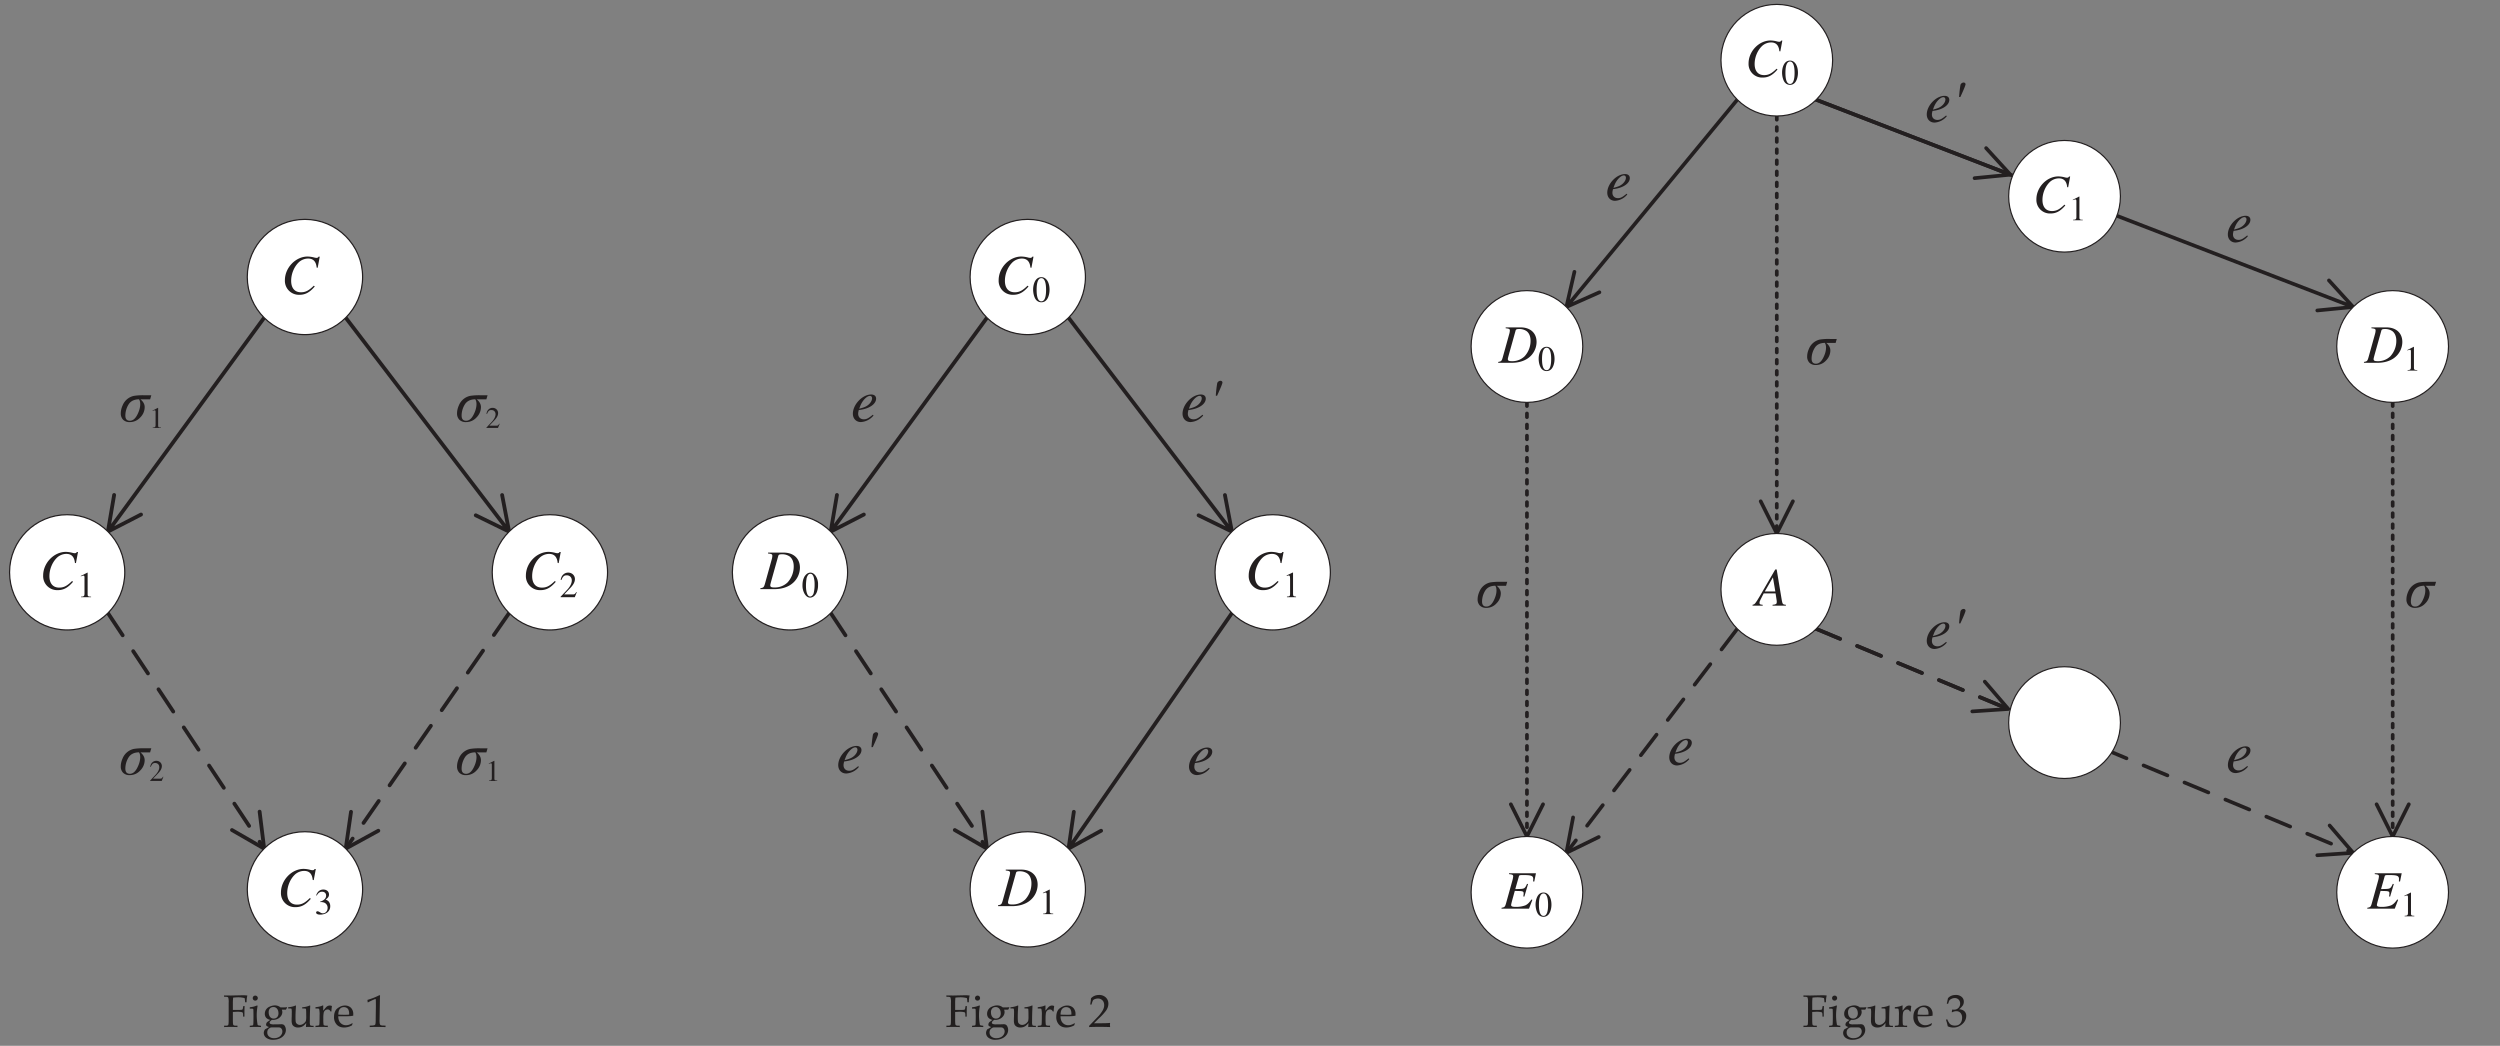 <svg xmlns="http://www.w3.org/2000/svg" xmlns:xlink="http://www.w3.org/1999/xlink" width="877.392" height="367.037" viewBox="0 0 658.044 275.278"><rect x="0" y="0" width="658.044" height="275.278" fill="#808080" stroke="none"/><path stroke-width="1.003" stroke-linecap="round" stroke-linejoin="round" fill="none" stroke="#231f20" d="m69.531 83.632-41.12 56.29M30.042 130.284l-1.64 9.64 8.72-4.49M91 83.632l43 56.29M125.227 135.635l8.78 4.29-1.84-9.62"/><path stroke-width="1.003" stroke-linecap="round" stroke-dasharray="7.024,5.017" stroke-linejoin="round" fill="none" stroke="#231f20" d="m28.406 161.369 41.12 61.99"/><path stroke-width="1.003" stroke-linecap="round" stroke-linejoin="round" fill="none" stroke="#231f20" d="m61.063 218.482 8.47 4.89-1.2-9.73"/><path stroke-width="1.003" stroke-linecap="round" stroke-dasharray="7.024,5.017" stroke-linejoin="round" fill="none" stroke="#231f20" d="m134.002 161.369-43 61.99"/><path stroke-width="1.003" stroke-linecap="round" stroke-linejoin="round" fill="none" stroke="#231f20" d="m92.393 213.684-1.39 9.68 8.58-4.7"/><symbol id="a"><path d="M.501.442.481.373H.323C.369.335.392.293.392.245A.24.24 0 0 0 .319.076.228.228 0 0 0 .147 0a.147.147 0 0 0-.109.039A.144.144 0 0 0 0 .144c0 .041.01.085.03.13A.259.259 0 0 0 .214.43a.943.943 0 0 0 .172.01H.5M.299.374C.217.373.159.343.125.285a.35.35 0 0 1-.05-.177c0-.057.024-.086.074-.086.047 0 .087.032.12.095s.05.123.05.178c0 .033-.007.06-.02.078z"/></symbol><use xlink:href="#a" transform="matrix(16.052 0 0 -16.052 31.792 111.104)" fill="#231f20"/><symbol id="b"><path d="M.007 0h.276v.015C.206.015.189.026.188.074v.6L.18.676 0 .585V.571a.303.303 0 0 0 .072.022c.021 0 .03-.015.03-.047V.093C.1.03.083.016.007.015V0z"/></symbol><use xlink:href="#b" transform="matrix(7.827 0 0 -7.827 40.153 112.641)" fill="#231f20"/><use xlink:href="#a" transform="matrix(16.052 0 0 -16.052 120.301 111.104)" fill="#231f20"/><symbol id="c"><path d="M.445.137.432.142C.395.084.384.077.337.076H.098l.168.176c.089.093.128.169.128.247 0 .1-.081.177-.185.177A.195.195 0 0 1 .065.614C.033.58.018.548.001.477L.022.472c.04.098.075.13.145.13.085 0 .141-.057.141-.141C.308.382.262.29.178.201L0 .012V0h.39l.055.137z"/></symbol><use xlink:href="#c" transform="matrix(7.827 0 0 -7.827 128.026 112.641)" fill="#231f20"/><use xlink:href="#a" transform="matrix(16.052 0 0 -16.052 31.787 204.028)" fill="#231f20"/><use xlink:href="#c" transform="matrix(7.827 0 0 -7.827 39.519 205.547)" fill="#231f20"/><use xlink:href="#a" transform="matrix(16.052 0 0 -16.052 120.301 204.033)" fill="#231f20"/><use xlink:href="#b" transform="matrix(7.827 0 0 -7.827 128.66 205.547)" fill="#231f20"/><path d="M65.087 72.908c0-8.38 6.79-15.17 15.17-15.17 8.38 0 15.19 6.79 15.19 15.17 0 8.38-6.81 15.17-15.19 15.17-8.38 0-15.17-6.79-15.17-15.17" fill="#fff" fill-rule="evenodd"/><path stroke-width=".321" stroke-linecap="round" stroke-linejoin="round" fill="none" stroke="#231f20" d="M65.087 72.908c0-8.38 6.79-15.17 15.17-15.17 8.38 0 15.19 6.79 15.19 15.17 0 8.38-6.81 15.17-15.19 15.17-8.38 0-15.17-6.79-15.17-15.17z"/><symbol id="d"><path d="m.586.483.037.199H.602C.594.666.584.66.564.66a.188.188 0 0 0-.041.007.5.5 0 0 1-.117.017C.192.684 0 .484 0 .261A.25.25 0 0 1 .261 0c.103 0 .183.043.273.149L.517.163C.427.075.369.045.287.045.176.045.112.12.112.25c0 .119.048.24.126.321a.248.248 0 0 0 .177.077C.507.648.558.594.568.486L.586.483z"/></symbol><use xlink:href="#d" transform="matrix(14.725 0 0 -14.725 74.99 77.596)" fill="#231f20"/><path d="M129.56 150.648c0-8.38 6.81-15.17 15.19-15.17 8.36 0 15.17 6.79 15.17 15.17 0 8.38-6.81 15.17-15.17 15.17-8.38 0-15.19-6.79-15.19-15.17" fill="#fff" fill-rule="evenodd"/><path stroke-width=".321" stroke-linecap="round" stroke-linejoin="round" fill="none" stroke="#231f20" d="M129.56 150.648c0-8.38 6.81-15.17 15.19-15.17 8.36 0 15.17 6.79 15.17 15.17 0 8.38-6.81 15.17-15.17 15.17-8.38 0-15.19-6.79-15.19-15.17z"/><use xlink:href="#d" transform="matrix(14.725 0 0 -14.725 138.425 155.335)" fill="#231f20"/><use xlink:href="#c" transform="matrix(9.574 0 0 -9.573 147.558 157.192)" fill="#231f20"/><path d="M2.515 150.648c0-8.38 6.79-15.17 15.17-15.17 8.38 0 15.16 6.79 15.16 15.17 0 8.38-6.78 15.17-15.16 15.17-8.38 0-15.17-6.79-15.17-15.17" fill="#fff" fill-rule="evenodd"/><path stroke-width=".321" stroke-linecap="round" stroke-linejoin="round" fill="none" stroke="#231f20" d="M2.515 150.648c0-8.38 6.79-15.17 15.17-15.17 8.38 0 15.16 6.79 15.16 15.17 0 8.38-6.78 15.17-15.16 15.17-8.38 0-15.17-6.79-15.17-15.17z"/><use xlink:href="#d" transform="matrix(14.725 0 0 -14.725 11.358 155.335)" fill="#231f20"/><use xlink:href="#b" transform="matrix(9.574 0 0 -9.573 21.266 157.192)" fill="#231f20"/><path d="M65.087 234.092c0-8.38 6.79-15.17 15.17-15.17 8.38 0 15.19 6.79 15.19 15.17 0 8.38-6.81 15.17-15.19 15.17-8.38 0-15.17-6.79-15.17-15.17" fill="#fff" fill-rule="evenodd"/><path stroke-width=".321" stroke-linecap="round" stroke-linejoin="round" fill="none" stroke="#231f20" d="M65.087 234.092c0-8.38 6.79-15.17 15.17-15.17 8.38 0 15.19 6.79 15.19 15.17 0 8.38-6.81 15.17-15.19 15.17-8.38 0-15.17-6.79-15.17-15.17z"/><use xlink:href="#d" transform="matrix(14.725 0 0 -14.725 73.952 238.778)" fill="#231f20"/><symbol id="e"><path d="M.11.344A.277.277 0 0 0 .215.333.152.152 0 0 0 .316.185C.316.1.26.036.186.036.158.036.138.043.101.067.072.085.055.092.038.092.015.092 0 .078 0 .057 0 .022.043 0 .113 0c.076 0 .155.026.203.067a.214.214 0 0 1 .072.166.192.192 0 0 1-.044.129.224.224 0 0 1-.083.053c.068.047.093.084.093.138C.354.635.291.69.198.69a.191.191 0 0 1-.13-.049.24.24 0 0 1-.066-.113L.017.524C.057.598.102.63.165.63c.066 0 .11-.043.11-.107a.141.141 0 0 0-.04-.097.29.29 0 0 0-.126-.069L.11.344z"/></symbol><use xlink:href="#e" transform="matrix(9.574 0 0 -9.573 83.209 240.748)" fill="#231f20"/><path stroke-width="1.003" stroke-linecap="round" stroke-linejoin="round" fill="none" stroke="#231f20" d="m259.789 83.632-41.12 56.29M220.3 130.284l-1.64 9.64 8.72-4.49M281.258 83.632l43 56.29M315.484 135.635l8.78 4.29-1.84-9.62"/><path stroke-width="1.003" stroke-linecap="round" stroke-dasharray="7.024,5.017" stroke-linejoin="round" fill="none" stroke="#231f20" d="m218.662 161.369 41.12 61.99"/><path stroke-width="1.003" stroke-linecap="round" stroke-linejoin="round" fill="none" stroke="#231f20" d="m251.321 218.482 8.47 4.89-1.2-9.73M324.262 161.372l-43 61.99M282.651 213.684l-1.39 9.68 8.57-4.7"/><symbol id="f"><path d="M.327.12C.255.061.224.045.18.045.124.045.087.081.087.136c0 .015.002.029.01.061l.028.004c.15.021.256.097.256.183 0 .042-.03.068-.08.068C.157.452 0 .288 0 .137 0 .056.054 0 .132 0a.29.29 0 0 1 .207.108L.327.12M.121.263C.155.352.229.429.28.429.301.429.315.414.315.39.315.359.296.323.265.293.228.258.19.24.104.219l.017.044z"/></symbol><symbol id="g"><path d="M.021 0C.08.127.109.2.109.216c0 .016-.014.029-.032.029C.053.245.028.226.023.204A1.914 1.914 0 0 1 0 0h.021z"/></symbol><use xlink:href="#f" transform="matrix(16.052 0 0 -16.052 224.49 111.093)" fill="#231f20"/><use xlink:href="#f" transform="matrix(16.052 0 0 -16.052 311.265 111.093)" fill="#231f20"/><use xlink:href="#g" transform="matrix(16.052 0 0 -16.052 320.02 104.158)" fill="#231f20"/><use xlink:href="#f" transform="matrix(16.052 0 0 -16.052 312.97 204.018)" fill="#231f20"/><use xlink:href="#f" transform="matrix(16.052 0 0 -16.052 220.638 203.6)" fill="#231f20"/><use xlink:href="#g" transform="matrix(16.052 0 0 -16.052 229.394 196.666)" fill="#231f20"/><path d="M255.345 72.908c0-8.38 6.79-15.17 15.17-15.17 8.38 0 15.19 6.79 15.19 15.17 0 8.38-6.81 15.17-15.19 15.17-8.38 0-15.17-6.79-15.17-15.17" fill="#fff" fill-rule="evenodd"/><path stroke-width=".321" stroke-linecap="round" stroke-linejoin="round" fill="none" stroke="#231f20" d="M255.345 72.908c0-8.38 6.79-15.17 15.17-15.17 8.38 0 15.19 6.79 15.19 15.17 0 8.38-6.81 15.17-15.19 15.17-8.38 0-15.17-6.79-15.17-15.17z"/><use xlink:href="#d" transform="matrix(14.725 0 0 -14.725 262.862 77.596)" fill="#231f20"/><symbol id="h"><path d="M.23.69A.18.18 0 0 1 .096.638C.038.582 0 .467 0 .35 0 .24.033.124.08.068A.186.186 0 0 1 .226 0c.051 0 .094.017.13.052.058.055.096.171.096.292C.452.549.361.69.23.69M.227.664C.311.664.356.551.356.342.356.133.312.026.226.026c-.086 0-.13.107-.13.315 0 .213.045.323.131.323z"/></symbol><use xlink:href="#h" transform="matrix(9.574 0 0 -9.573 271.937 79.565)" fill="#231f20"/><path d="M319.818 150.648c0-8.38 6.81-15.17 15.19-15.17 8.36 0 15.17 6.79 15.17 15.17 0 8.38-6.81 15.17-15.17 15.17-8.38 0-15.19-6.79-15.19-15.17" fill="#fff" fill-rule="evenodd"/><path stroke-width=".321" stroke-linecap="round" stroke-linejoin="round" fill="none" stroke="#231f20" d="M319.818 150.648c0-8.38 6.81-15.17 15.19-15.17 8.36 0 15.17 6.79 15.17 15.17 0 8.38-6.81 15.17-15.17 15.17-8.38 0-15.19-6.79-15.19-15.17z"/><use xlink:href="#d" transform="matrix(14.726 0 0 -14.725 328.683 155.335)" fill="#231f20"/><symbol id="i"><path d="m0 .597.161.079h.016v-.56C.177.08.18.057.182.048a.037.037 0 0 1 .02-.02A.164.164 0 0 1 .26.017V0H.01v.018c.032 0 .052.003.061.008.01.005.016.011.02.019a.262.262 0 0 1 .005.072v.357c0 .048-.002.08-.005.093A.038.038 0 0 1 .079.59a.032.032 0 0 1-.021.007.13.13 0 0 1-.05-.015L0 .597z"/></symbol><use xlink:href="#i" transform="matrix(9.574 0 0 -9.574 338.655 157.192)" fill="#231f20"/><path d="M192.773 150.648c0-8.38 6.79-15.17 15.17-15.17 8.38 0 15.16 6.79 15.16 15.17 0 8.38-6.78 15.17-15.16 15.17-8.38 0-15.17-6.79-15.17-15.17" fill="#fff" fill-rule="evenodd"/><path stroke-width=".321" stroke-linecap="round" stroke-linejoin="round" fill="none" stroke="#231f20" d="M192.773 150.648c0-8.38 6.79-15.17 15.17-15.17 8.38 0 15.16 6.79 15.16 15.17 0 8.38-6.78 15.17-15.16 15.17-8.38 0-15.17-6.79-15.17-15.17z"/><symbol id="j"><path d="M.138.637C.201.631.215.623.215.596A.267.267 0 0 0 .204.532L.081.09C.063.032.056.026 0 .016V0h.253C.37 0 .477.031.554.087a.37.37 0 0 1 .154.297c0 .164-.114.269-.292.269H.138V.637M.321.594c.006.022.021.029.061.029A.236.236 0 0 0 .521.586C.57.551.597.487.597.409A.42.42 0 0 0 .487.12.326.326 0 0 0 .243.03C.197.03.178.041.178.067.178.08.183.1.2.162l.121.432z"/></symbol><use xlink:href="#j" transform="matrix(14.726 0 0 -14.725 200.13 155.07)" fill="#231f20"/><symbol id="k"><path d="M0 .339c0 .075.011.14.034.195a.273.273 0 0 0 .091.122c.03.02.06.031.09.031C.268.688.313.662.354.61A.41.41 0 0 0 .428.35.514.514 0 0 0 .395.152.26.26 0 0 0 .31.036.173.173 0 0 0 .21 0C.149 0 .096.037.054.112A.455.455 0 0 0 0 .339M.096.327c0-.091.01-.166.033-.223C.148.055.176.03.212.03.23.03.248.039.267.054a.152.152 0 0 1 .043.08.965.965 0 0 1 .023.237.648.648 0 0 1-.024.189.168.168 0 0 1-.045.08.077.077 0 0 1-.107-.014.249.249 0 0 1-.049-.128A1.185 1.185 0 0 1 .096.327z"/></symbol><use xlink:href="#k" transform="matrix(9.574 0 0 -9.574 211.227 157.304)" fill="#231f20"/><path d="M255.345 234.092c0-8.38 6.79-15.17 15.17-15.17 8.38 0 15.19 6.79 15.19 15.17 0 8.38-6.81 15.17-15.19 15.17-8.38 0-15.17-6.79-15.17-15.17" fill="#fff" fill-rule="evenodd"/><path stroke-width=".321" stroke-linecap="round" stroke-linejoin="round" fill="none" stroke="#231f20" d="M255.345 234.092c0-8.38 6.79-15.17 15.17-15.17 8.38 0 15.19 6.79 15.19 15.17 0 8.38-6.81 15.17-15.19 15.17-8.38 0-15.17-6.79-15.17-15.17z"/><use xlink:href="#j" transform="matrix(14.725 0 0 -14.725 262.7 238.513)" fill="#231f20"/><use xlink:href="#b" transform="matrix(9.574 0 0 -9.573 274.516 240.614)" fill="#231f20"/><path stroke-width=".972" stroke-linecap="round" stroke-linejoin="round" fill="none" stroke="#231f20" d="m457.263 26.267-44.96 54.53M414.42 71.547l-2.12 9.25 8.69-3.86"/><path stroke-width=".972" stroke-linecap="round" stroke-dasharray=".972,1.945" stroke-linejoin="round" fill="none" stroke="#231f20" d="M467.682 30.541v109.88"/><path stroke-width=".972" stroke-linecap="round" stroke-linejoin="round" fill="none" stroke="#231f20" d="m463.444 131.946 4.24 8.48 4.24-8.48"/><use xlink:href="#f" transform="matrix(15.576 0 0 -15.576 423.062 52.858)" fill="#231f20"/><use xlink:href="#f" transform="matrix(15.576 0 0 -15.576 586.423 203.494)" fill="#231f20"/><path stroke-width=".972" stroke-linecap="round" stroke-linejoin="round" fill="none" stroke="#231f20" d="m478.066 26.267 141.32 54.53M609.95 81.72l9.43-.92-6.36-6.99"/><use xlink:href="#f" transform="matrix(15.576 0 0 -15.576 507.158 32.267)" fill="#231f20"/><use xlink:href="#g" transform="matrix(15.576 0 0 -15.576 515.669 25.539)" fill="#231f20"/><use xlink:href="#f" transform="matrix(15.576 0 0 -15.576 586.409 63.84)" fill="#231f20"/><path stroke-width=".972" stroke-linecap="round" stroke-linejoin="round" fill="none" stroke="#231f20" d="m478.066 26.267 51.11 19.71M519.743 46.894l9.43-.92-6.39-6.99"/><path stroke-width=".972" stroke-linecap="round" stroke-dasharray="6.807,4.862" stroke-linejoin="round" fill="none" stroke="#231f20" d="m478.066 165.535 141.32 58.95"/><path stroke-width=".972" stroke-linecap="round" stroke-linejoin="round" fill="none" stroke="#231f20" d="m609.95 225.12 9.43-.64-6.18-7.2"/><use xlink:href="#f" transform="matrix(15.576 0 0 -15.576 507.158 170.826)" fill="#231f20"/><use xlink:href="#g" transform="matrix(15.576 0 0 -15.576 515.669 164.098)" fill="#231f20"/><path stroke-width=".972" stroke-linecap="round" stroke-dasharray="6.807,4.862" stroke-linejoin="round" fill="none" stroke="#231f20" d="m478.066 165.535 50.54 21.09"/><path stroke-width=".972" stroke-linecap="round" stroke-linejoin="round" fill="none" stroke="#231f20" d="m519.143 187.257 9.47-.64-6.18-7.2"/><path stroke-width=".972" stroke-linecap="round" stroke-dasharray=".972,1.945" stroke-linejoin="round" fill="none" stroke="#231f20" d="M629.8 105.916v114.26"/><path stroke-width=".972" stroke-linecap="round" stroke-linejoin="round" fill="none" stroke="#231f20" d="m625.562 211.698 4.24 8.48 4.24-8.48"/><path stroke-width=".972" stroke-linecap="round" stroke-dasharray=".972,1.945" stroke-linejoin="round" fill="none" stroke="#231f20" d="M401.917 105.916v114.26"/><path stroke-width=".972" stroke-linecap="round" stroke-linejoin="round" fill="none" stroke="#231f20" d="m397.678 211.698 4.24 8.48 4.24-8.48"/><path stroke-width=".972" stroke-linecap="round" stroke-dasharray="6.807,4.862" stroke-linejoin="round" fill="none" stroke="#231f20" d="m457.263 165.535-44.96 58.95"/><path stroke-width=".972" stroke-linecap="round" stroke-linejoin="round" fill="none" stroke="#231f20" d="m414.067 215.159-1.77 9.32 8.52-4.16"/><use xlink:href="#f" transform="matrix(15.576 0 0 -15.576 439.379 201.484)" fill="#231f20"/><use xlink:href="#a" transform="matrix(15.576 0 0 -15.576 388.934 160.001)" fill="#231f20"/><use xlink:href="#a" transform="matrix(15.576 0 0 -15.576 475.677 96.077)" fill="#231f20"/><use xlink:href="#a" transform="matrix(15.576 0 0 -15.576 633.415 160.001)" fill="#231f20"/><path d="M387.224 91.186c0-8.09 6.57-14.69 14.69-14.69 8.13 0 14.7 6.6 14.7 14.69 0 8.12-6.57 14.73-14.7 14.73-8.12 0-14.69-6.61-14.69-14.73" fill="#fff" fill-rule="evenodd"/><path stroke-width=".311" stroke-linecap="round" stroke-linejoin="round" fill="none" stroke="#231f20" d="M387.224 91.186c0-8.09 6.57-14.69 14.69-14.69 8.13 0 14.7 6.6 14.7 14.69 0 8.12-6.57 14.73-14.7 14.73-8.12 0-14.69-6.61-14.69-14.73z"/><use xlink:href="#j" transform="matrix(14.269 0 0 -14.269 394.35 95.495)" fill="#231f20"/><use xlink:href="#h" transform="matrix(9.254 0 0 -9.254 405 97.673)" fill="#231f20"/><path d="M615.072 91.186c0-8.09 6.61-14.69 14.73-14.69 8.12 0 14.69 6.6 14.69 14.69 0 8.12-6.57 14.73-14.69 14.73s-14.73-6.61-14.73-14.73" fill="#fff" fill-rule="evenodd"/><path stroke-width=".311" stroke-linecap="round" stroke-linejoin="round" fill="none" stroke="#231f20" d="M615.072 91.186c0-8.09 6.61-14.69 14.73-14.69 8.12 0 14.69 6.6 14.69 14.69 0 8.12-6.57 14.73-14.69 14.73s-14.73-6.61-14.73-14.73z"/><use xlink:href="#j" transform="matrix(14.269 0 0 -14.269 622.234 95.495)" fill="#231f20"/><use xlink:href="#b" transform="matrix(9.254 0 0 -9.254 633.653 97.543)" fill="#231f20"/><path d="M615.072 234.867c0-8.12 6.61-14.69 14.73-14.69 8.12 0 14.69 6.57 14.69 14.69 0 8.13-6.57 14.69-14.69 14.69s-14.73-6.56-14.73-14.69" fill="#fff" fill-rule="evenodd"/><path stroke-width=".311" stroke-linecap="round" stroke-linejoin="round" fill="none" stroke="#231f20" d="M615.072 234.867c0-8.12 6.61-14.69 14.73-14.69 8.12 0 14.69 6.57 14.69 14.69 0 8.13-6.57 14.69-14.69 14.69s-14.73-6.56-14.73-14.69z"/><symbol id="l"><path d="M.635.653H.138V.637C.2.631.215.623.215.596A.373.373 0 0 0 .204.532L.081.09C.064.033.056.026 0 .016V0h.507l.062.162L.553.17C.506.105.48.08.437.06A.488.488 0 0 0 .256.033C.2.033.177.043.177.067c0 .012.012.059.036.146l.032.115.047-.002.046-.001C.366.324.39.319.397.313.406.306.408.299.408.279A.207.207 0 0 0 .401.227l.02-.005.068.232-.018.004C.433.373.423.366.333.363L.254.361.32.594C.326.617.336.62.394.62.55.62.585.607.585.547L.583.502.604.5l.031.153z"/></symbol><use xlink:href="#l" transform="matrix(14.269 0 0 -14.269 623.11 239.176)" fill="#231f20"/><use xlink:href="#b" transform="matrix(9.254 0 0 -9.254 632.876 241.189)" fill="#231f20"/><path d="M528.715 190.224c0-8.12 6.57-14.73 14.69-14.73 8.13 0 14.73 6.61 14.73 14.73 0 8.09-6.6 14.69-14.73 14.69-8.12 0-14.69-6.6-14.69-14.69" fill="#fff" fill-rule="evenodd"/><path stroke-width=".311" stroke-linecap="round" stroke-linejoin="round" fill="none" stroke="#231f20" d="M528.715 190.224c0-8.12 6.57-14.73 14.69-14.73 8.13 0 14.73 6.61 14.73 14.73 0 8.09-6.6 14.69-14.73 14.69-8.12 0-14.69-6.6-14.69-14.69z"/><path d="M528.715 51.662c0-8.12 6.57-14.69 14.69-14.69 8.13 0 14.73 6.57 14.73 14.69s-6.6 14.69-14.73 14.69c-8.12 0-14.69-6.57-14.69-14.69" fill="#fff" fill-rule="evenodd"/><path stroke-width=".311" stroke-linecap="round" stroke-linejoin="round" fill="none" stroke="#231f20" d="M528.715 51.662c0-8.12 6.57-14.69 14.69-14.69 8.13 0 14.73 6.57 14.73 14.69s-6.6 14.69-14.73 14.69c-8.12 0-14.69-6.57-14.69-14.69z"/><use xlink:href="#d" transform="matrix(14.269 0 0 -14.269 536.014 56.194)" fill="#231f20"/><use xlink:href="#b" transform="matrix(9.254 0 0 -9.254 545.6 57.985)" fill="#231f20"/><path d="M452.989 15.848c0-8.12 6.57-14.69 14.69-14.69 8.13 0 14.7 6.57 14.7 14.69s-6.57 14.69-14.7 14.69c-8.12 0-14.69-6.57-14.69-14.69" fill="#fff" fill-rule="evenodd"/><path stroke-width=".311" stroke-linecap="round" stroke-linejoin="round" fill="none" stroke="#231f20" d="M452.989 15.848c0-8.12 6.57-14.69 14.69-14.69 8.13 0 14.7 6.57 14.7 14.69s-6.57 14.69-14.7 14.69c-8.12 0-14.69-6.57-14.69-14.69z"/><use xlink:href="#d" transform="matrix(14.269 0 0 -14.269 460.253 20.415)" fill="#231f20"/><use xlink:href="#h" transform="matrix(9.254 0 0 -9.254 469.07 22.336)" fill="#231f20"/><path d="M452.989 155.116c0-8.12 6.57-14.69 14.69-14.69 8.13 0 14.7 6.57 14.7 14.69s-6.57 14.73-14.7 14.73c-8.12 0-14.69-6.61-14.69-14.73" fill="#fff" fill-rule="evenodd"/><path stroke-width=".311" stroke-linecap="round" stroke-linejoin="round" fill="none" stroke="#231f20" d="M452.989 155.116c0-8.12 6.57-14.69 14.69-14.69 8.13 0 14.7 6.57 14.7 14.69s-6.57 14.73-14.7 14.73c-8.12 0-14.69-6.61-14.69-14.73z"/><symbol id="m"><path d="M.615.016C.558.021.552.029.539.102L.445.668H.419l-.29-.5C.05.035.04.024 0 .016V0h.187v.016C.136.021.128.026.128.051c0 .019.003.028.02.062l.057.113h.22l.02-.131.002-.026C.447.031.433.022.369.016V0h.246v.016M.226.262l.15.26.044-.26H.226z"/></symbol><use xlink:href="#m" transform="matrix(14.269 0 0 -14.269 461.303 159.424)" fill="#231f20"/><path d="M387.224 234.867c0-8.12 6.57-14.69 14.69-14.69 8.13 0 14.7 6.57 14.7 14.69 0 8.13-6.57 14.69-14.7 14.69-8.12 0-14.69-6.56-14.69-14.69" fill="#fff" fill-rule="evenodd"/><path stroke-width=".311" stroke-linecap="round" stroke-linejoin="round" fill="none" stroke="#231f20" d="M387.224 234.867c0-8.12 6.57-14.69 14.69-14.69 8.13 0 14.7 6.57 14.7 14.69 0 8.13-6.57 14.69-14.7 14.69-8.12 0-14.69-6.56-14.69-14.69z"/><use xlink:href="#l" transform="matrix(14.269 0 0 -14.269 395.227 239.176)" fill="#231f20"/><use xlink:href="#h" transform="matrix(9.254 0 0 -9.254 404.187 241.319)" fill="#231f20"/><symbol id="n"><path d="M.192.332V.164c0-.067.003-.106.01-.117C.21.036.229.03.258.03h.035V0A4.227 4.227 0 0 1 0 0v.03h.04c.027 0 .044.006.05.016.007.011.01.05.01.118v.369a.322.322 0 0 1-.01.115C.082.658.063.664.034.664H0v.03L.146.692l.28.006C.457.697.485.695.51.692A.573.573 0 0 1 .493.544H.46A.583.583 0 0 1 .45.635a.53.53 0 0 1-.136.018C.274.653.236.65.198.646A1.264 1.264 0 0 1 .192.531V.376L.25.375c.048 0 .091 0 .128.003.012.001.02.004.025.008.004.005.008.018.011.038L.42.461h.03A3.129 3.129 0 0 1 .446.347V.23h-.03V.27c0 .03-.007.048-.018.055a.444.444 0 0 1-.13.01L.191.331z"/></symbol><symbol id="o"><path d="M.121.69A.052.052 0 0 0 .16.674a.053.053 0 0 0 .016-.04A.053.053 0 0 0 .16.597.053.053 0 0 0 .12.58a.053.053 0 0 0-.039.016.053.053 0 0 0-.016.039c0 .015.005.028.016.039.01.01.024.016.04.016M.16.474.172.467a1.137 1.137 0 0 1-.003-.4c0-.011.004-.02.009-.024C.183.038.194.035.213.033L.246.028V0A2.732 2.732 0 0 1 0 0v.028l.042.005c.016.001.026.004.03.009.004.004.006.02.007.047a4.608 4.608 0 0 1 0 .287C.08.386.076.394.07.398.065.402.054.404.037.404H0v.03c.04.005.069.01.087.015A.65.65 0 0 1 .16.474z"/></symbol><symbol id="p"><path d="M.396.66A.16.16 0 0 0 .407.61.152.152 0 0 0 .381.525.192.192 0 0 0 .306.46.233.233 0 0 0 .2.436H.177A.227.227 0 0 1 .137.4a.04.04 0 0 1-.01-.023c0-.012.007-.022.02-.029a.182.182 0 0 1 .078-.01h.064l.087.003A.113.113 0 0 0 .436.33.096.096 0 0 0 .47.285a.16.16 0 0 0 .015-.07.185.185 0 0 0-.033-.104.232.232 0 0 0-.097-.08A.335.335 0 0 0 .209 0a.24.24 0 0 0-.155.044A.133.133 0 0 0 0 .15c0 .027.01.053.028.08A.575.575 0 0 1 .114.28a.16.16 0 0 0-.052.024.038.038 0 0 0-.011.028c0 .014.004.027.011.04a.1.1 0 0 0 .032.03l.048.034a.175.175 0 0 0-.085.042.129.129 0 0 0-.034.092.166.166 0 0 0 .1.154c.042.02.083.03.122.03A.196.196 0 0 0 .31.743.195.195 0 0 0 .367.71h.041a.95.95 0 0 1 .099.004l.005-.01A.33.33 0 0 1 .486.66h-.09M.322.583c0 .04-.01.073-.031.098a.098.098 0 0 1-.08.037.1.1 0 0 1-.075-.03.118.118 0 0 1-.028-.084c0-.043.01-.077.03-.102A.099.099 0 0 1 .218.465c.031 0 .056.01.075.031.02.02.03.05.03.087M.189.272C.166.272.15.269.142.264a.156.156 0 0 1-.05-.042.127.127 0 0 1-.015-.064C.077.122.09.093.117.07a.161.161 0 0 1 .11-.035c.036 0 .067.007.095.02A.153.153 0 0 1 .385.11a.128.128 0 0 1 .023.072c0 .021-.005.04-.016.056a.07.07 0 0 1-.038.03.23.23 0 0 1-.05.004H.188z"/></symbol><symbol id="q"><path d="m.39.01.006.088L.367.066A.207.207 0 0 0 .298.015.221.221 0 0 0 .212 0a.147.147 0 0 0-.075.019.115.115 0 0 0-.047.047.231.231 0 0 0-.014.094c0 .022 0 .048.002.077l.001.079a.408.408 0 0 1-.005.092C.071.414.061.417.044.417H0v.027a.542.542 0 0 1 .123.024l.04.015C.17.483.171.48.171.471L.168.421A2.932 2.932 0 0 1 .161.23c0-.06.003-.097.007-.114A.077.077 0 0 1 .2.075.098.098 0 0 1 .256.057c.03 0 .058.01.083.03.026.019.042.039.05.058A.45.45 0 0 1 .396.25C.396.346.394.398.39.407.387.414.372.417.346.417H.308v.027a.483.483 0 0 1 .168.04C.482.483.484.48.484.473L.482.43A6.804 6.804 0 0 1 .475.135.23.23 0 0 1 .482.053C.49.043.505.038.53.038h.028V.01L.454.013A.592.592 0 0 1 .39.01z"/></symbol><symbol id="r"><path d="M.17.362A.407.407 0 0 1 .211.41c.018.023.035.04.05.048a.1.1 0 0 0 .05.014.104.104 0 0 0 .041-.007C.358.464.36.461.36.457V.452A.697.697 0 0 1 .35.342H.33a.08.08 0 0 1-.027.034.064.064 0 0 1-.036.01.085.085 0 0 1-.054-.019.096.096 0 0 1-.033-.054.731.731 0 0 1-.008-.139C.17.13.173.091.176.06.178.05.181.042.186.04a.116.116 0 0 1 .055-.01H.27V0A3.105 3.105 0 0 1 0 0v.028l.047.004c.016.002.027.005.031.01.005.004.008.02.009.047C.089.136.09.19.09.256a.537.537 0 0 1-.009.138C.077.403.063.407.041.407H0v.029c.032.003.06.008.084.013a.355.355 0 0 1 .078.026C.165.475.168.474.169.472L.17.458.169.362z"/></symbol><symbol id="s"><path d="M.093.246C.094.182.11.133.143.1A.161.161 0 0 1 .264.05c.023 0 .046.004.068.012A.275.275 0 0 1 .4.095L.408.088.393.047A.35.35 0 0 0 .22 0C.155 0 .1.02.06.063A.236.236 0 0 0 0 .233c0 .055.011.102.034.142.015.026.043.05.083.073.04.023.08.034.118.034a.184.184 0 0 0 .137-.05.192.192 0 0 0 .05-.143V.26A.404.404 0 0 0 .36.25 2.066 2.066 0 0 0 .215.246H.093m.001.037C.144.28.2.279.261.279.286.28.31.28.332.283V.31a.2.2 0 0 1-.017.082.088.088 0 0 1-.038.04.118.118 0 0 1-.062.015.107.107 0 0 1-.087-.04C.106.381.095.34.094.283z"/></symbol><symbol id="t"><path d="M0 0z"/></symbol><symbol id="u"><path d="M0 0v.027l.169.176a.78.78 0 0 1 .128.162C.32.406.33.445.33.48.33.524.317.56.292.586a.132.132 0 0 1-.1.04A.182.182 0 0 1 .118.61.076.076 0 0 1 .083.584a.45.45 0 0 1-.03-.09h-.03C.033.556.04.602.04.63c.024.026.05.044.08.056a.25.25 0 0 0 .095.018.207.207 0 0 0 .15-.054.184.184 0 0 0 .057-.14c0-.05-.017-.1-.05-.148a1.223 1.223 0 0 0-.17-.182L.107.084h.179c.075 0 .132.003.17.007L.46.086a.293.293 0 0 1-.004-.04L.46.004.456 0A6.126 6.126 0 0 1 0 0z"/></symbol><symbol id="v"><path d="M.05 0v.032L.09.033c.044.002.07.008.078.019.01.01.014.056.013.134l.004.271c0 .09-.001.14-.003.15C.18.612.177.615.17.615A1.433 1.433 0 0 1 .01.54C.008.54.005.544.004.55L0 .596C.102.626.19.661.262.7L.276.693.274.638.269.356.266.164A.45.45 0 0 1 .27.072C.275.057.281.047.29.042A.168.168 0 0 1 .353.033L.397.032V0L.223.003C.183.003.126.003.051 0z"/></symbol><symbol id="w"><path d="m.018.522.026.12c.02.024.045.042.074.054.028.012.06.018.096.018a.189.189 0 0 0 .13-.042.135.135 0 0 0 .048-.105.158.158 0 0 0-.02-.079A.365.365 0 0 0 .287.4C.308.4.33.396.352.388a.14.14 0 0 0 .07-.052.14.14 0 0 0 .023-.083.234.234 0 0 0-.084-.175.288.288 0 0 0-.262-.072.324.324 0 0 0-.06.02A.94.94 0 0 1 0 .17l.027.012A.432.432 0 0 1 .077.09.136.136 0 0 1 .124.055.188.188 0 0 1 .198.042c.05 0 .087.015.114.045.028.03.042.073.042.127A.151.151 0 0 1 .319.32a.118.118 0 0 1-.092.038.205.205 0 0 1-.093-.025L.127.338l.01.056A.378.378 0 0 1 .175.391c.04 0 .072.012.097.037a.13.13 0 0 1 .039.097.117.117 0 0 1-.034.088.115.115 0 0 1-.086.033A.156.156 0 0 1 .124.63.132.132 0 0 1 .076.596a.163.163 0 0 1-.017-.04L.048.522h-.03z"/></symbol><use xlink:href="#n" transform="matrix(12 0 0 -12 249.107 270.341)" fill="#221f1f"/><use xlink:href="#o" transform="matrix(12 0 0 -12 255.86 270.341)" fill="#221f1f"/><use xlink:href="#p" transform="matrix(12 0 0 -12 259.544 273.687)" fill="#221f1f"/><use xlink:href="#q" transform="matrix(12 0 0 -12 265.963 270.458)" fill="#221f1f"/><use xlink:href="#r" transform="matrix(12 0 0 -12 273.15 270.341)" fill="#221f1f"/><use xlink:href="#s" transform="matrix(12 0 0 -12 278.03 270.458)" fill="#221f1f"/><use xlink:href="#t" transform="matrix(12 0 0 -12 283.443 270.3)" fill="#221f1f"/><use xlink:href="#u" transform="matrix(12 0 0 -12 286.682 270.341)" fill="#221f1f"/><use xlink:href="#n" transform="matrix(12 0 0 -12 58.99 270.341)" fill="#221f1f"/><use xlink:href="#o" transform="matrix(12 0 0 -12 65.745 270.341)" fill="#221f1f"/><use xlink:href="#p" transform="matrix(12 0 0 -12 69.43 273.687)" fill="#221f1f"/><use xlink:href="#q" transform="matrix(12 0 0 -12 75.85 270.458)" fill="#221f1f"/><use xlink:href="#r" transform="matrix(12 0 0 -12 83.04 270.341)" fill="#221f1f"/><use xlink:href="#s" transform="matrix(12 0 0 -12 87.92 270.458)" fill="#221f1f"/><use xlink:href="#t" transform="matrix(12 0 0 -12 93.334 270.3)" fill="#221f1f"/><use xlink:href="#v" transform="matrix(12 0 0 -12 96.72 270.341)" fill="#221f1f"/><use xlink:href="#n" transform="matrix(12 0 0 -12 474.703 270.341)" fill="#221f1f"/><use xlink:href="#o" transform="matrix(12 0 0 -12 481.457 270.341)" fill="#221f1f"/><use xlink:href="#p" transform="matrix(12 0 0 -12 485.143 273.687)" fill="#221f1f"/><use xlink:href="#q" transform="matrix(12 0 0 -12 491.563 270.458)" fill="#221f1f"/><use xlink:href="#r" transform="matrix(12 0 0 -12 498.752 270.341)" fill="#221f1f"/><use xlink:href="#s" transform="matrix(12 0 0 -12 503.632 270.458)" fill="#221f1f"/><use xlink:href="#t" transform="matrix(12 0 0 -12 509.046 270.3)" fill="#221f1f"/><use xlink:href="#w" transform="matrix(12 0 0 -12 512.21 270.458)" fill="#221f1f"/></svg>